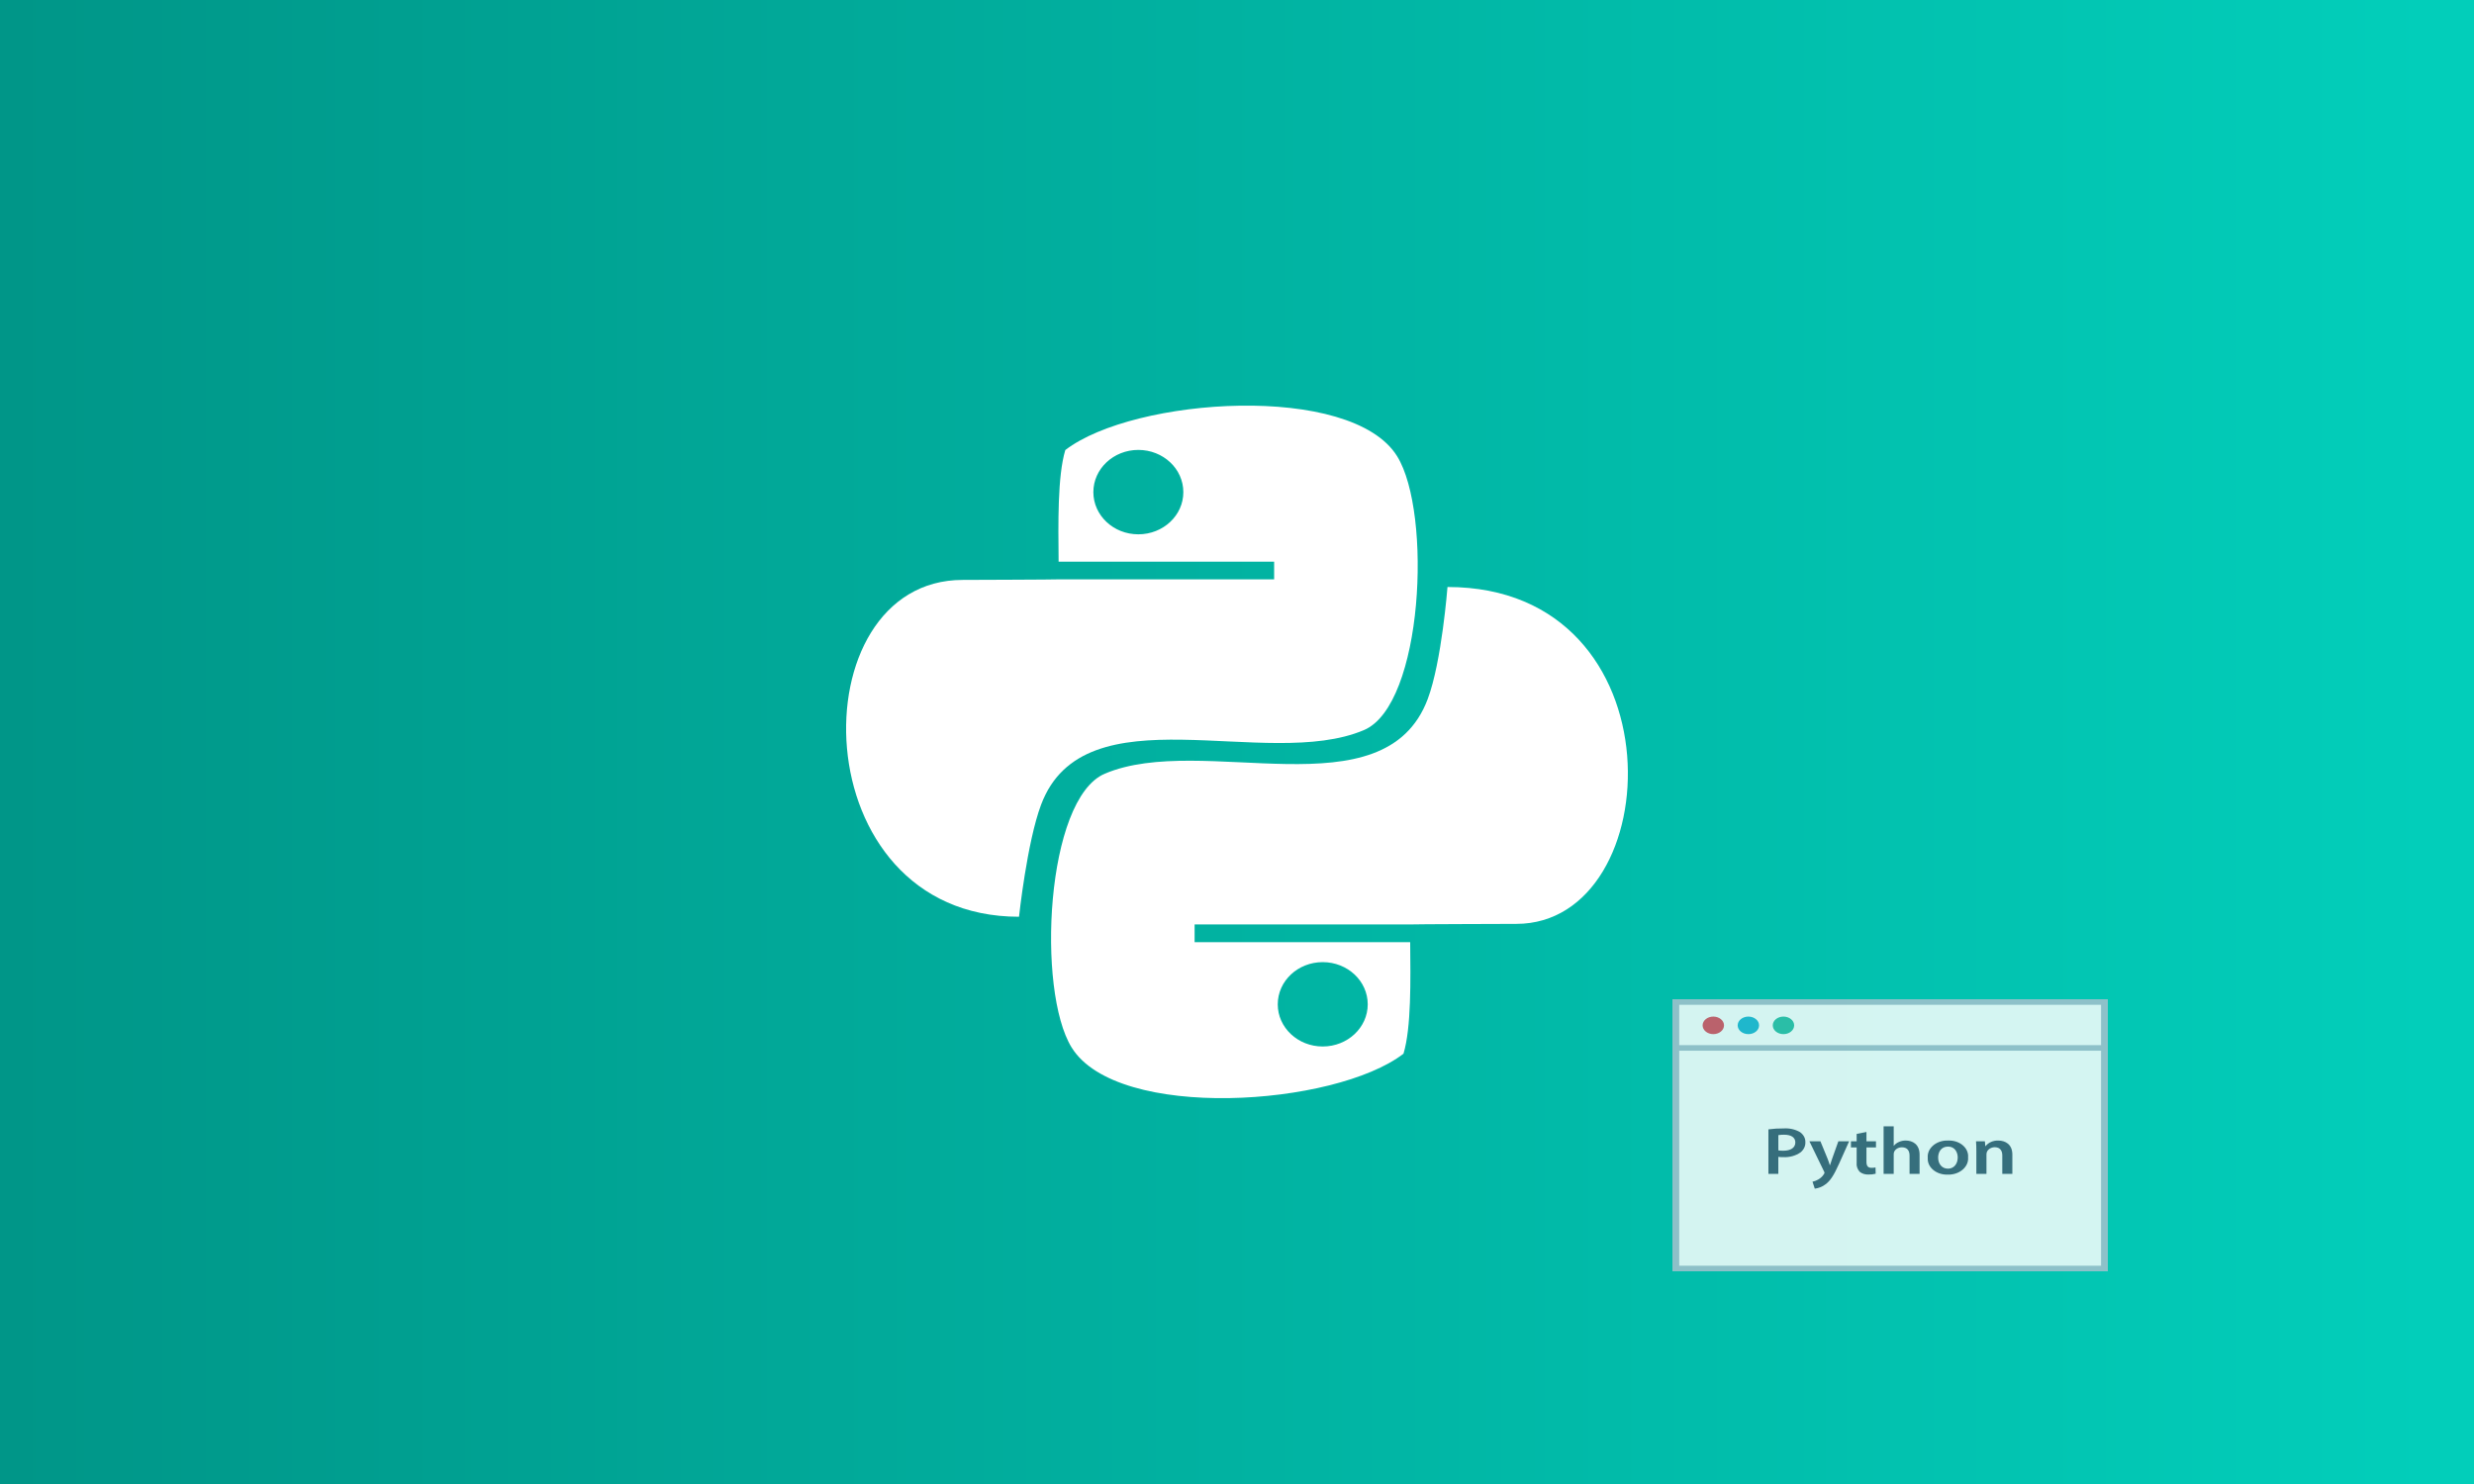 <?xml version="1.0" standalone="no"?><!-- Generator: Gravit.io --><svg xmlns="http://www.w3.org/2000/svg" xmlns:xlink="http://www.w3.org/1999/xlink" style="isolation:isolate" viewBox="0 0 500 300" width="500" height="300"><rect x="0" y="0" width="500" height="300" fill="#333333" stroke="none"/><defs><clipPath id="_clipPath_YZYL0aKlCncnCQOntZQTIVm9nFNLGv7Y"><rect width="500" height="300"/></clipPath></defs><g clip-path="url(#_clipPath_YZYL0aKlCncnCQOntZQTIVm9nFNLGv7Y)"><g id="Group"/><g id="Group"/><g id="Group"/><g id="Group"><g id="Group"><g id="Group"><linearGradient id="_lgradient_16" x1="0%" y1="50%" x2="100%" y2="50%"><stop offset="0.87%" stop-opacity="1" style="stop-color:rgb(0,150,136)"/><stop offset="97.826%" stop-opacity="1" style="stop-color:rgb(2,206,186)"/></linearGradient><rect x="0" y="0" width="500" height="304" transform="matrix(1,0,0,1,0,0)" fill="url(#_lgradient_16)"/></g></g><g id="python" style="opacity:0.83;"><rect x="338.688" y="202.564" width="86.625" height="53.87" transform="matrix(1,0,0,1,0,0)" fill="rgb(255,255,255)"/><g id="Group"><path d=" M 424.625 203.128 L 424.625 255.872 L 339.375 255.872 L 339.375 203.128 L 424.625 203.128 Z  M 426 202 L 338 202 L 338 257 L 426 257 L 426 202 Z " fill="rgb(170,193,206)"/><rect x="338.516" y="211.282" width="86.941" height="1.128" transform="matrix(1,0,0,1,0,0)" fill="rgb(170,193,206)"/></g><path d=" M 344.101 207.284 C 344.101 206.304 345.07 205.508 346.264 205.508 C 347.457 205.508 348.427 206.304 348.427 207.284 C 348.427 208.263 347.457 209.059 346.264 209.059 C 345.07 209.059 344.101 208.263 344.101 207.284 Z " fill="rgb(224,79,95)"/><path d=" M 351.188 207.284 C 351.188 206.304 352.157 205.508 353.351 205.508 C 354.544 205.508 355.513 206.304 355.513 207.284 C 355.513 208.263 354.544 209.059 353.351 209.059 C 352.157 209.059 351.188 208.263 351.188 207.284 Z " fill="rgb(37,182,210)"/><path d=" M 358.279 207.284 C 358.279 206.304 359.248 205.508 360.441 205.508 C 361.635 205.508 362.604 206.304 362.604 207.284 C 362.604 208.263 361.635 209.059 360.441 209.059 C 359.248 209.059 358.279 208.263 358.279 207.284 Z " fill="rgb(50,190,166)"/><g id="Group"><path d=" M 357.397 228.307 C 358.422 228.17 359.46 228.105 360.498 228.118 C 361.664 228.044 362.824 228.308 363.78 228.862 C 364.492 229.367 364.891 230.106 364.868 230.878 C 364.913 231.649 364.564 232.399 363.905 232.949 C 362.934 233.638 361.673 233.989 360.392 233.924 C 360.061 233.928 359.729 233.91 359.402 233.869 L 359.402 237.307 L 357.397 237.307 C 357.397 237.307 357.397 228.307 357.397 228.307 Z  M 359.409 232.557 C 359.735 232.612 360.066 232.636 360.399 232.626 C 361.911 232.626 362.839 232.017 362.839 230.948 C 362.839 229.932 361.981 229.391 360.579 229.391 C 360.186 229.384 359.794 229.411 359.407 229.472 L 359.409 232.557 Z " fill="rgb(65,94,114)"/><path d=" M 367.908 230.715 L 369.36 234.248 C 369.525 234.654 369.69 235.15 369.805 235.534 L 369.853 235.534 C 369.991 235.155 370.128 234.667 370.284 234.235 L 371.536 230.717 L 373.713 230.717 L 371.701 235.209 C 370.601 237.674 369.853 238.768 368.898 239.445 C 368.308 239.897 367.567 240.194 366.77 240.298 L 366.309 238.891 C 366.736 238.801 367.139 238.644 367.495 238.431 C 367.959 238.161 368.335 237.805 368.595 237.389 C 368.669 237.3 368.716 237.197 368.733 237.09 C 368.727 236.976 368.687 236.864 368.617 236.766 L 365.682 230.717 L 367.908 230.715 Z " fill="rgb(65,94,114)"/><path d=" M 377.214 228.834 L 377.214 230.715 L 379.139 230.715 L 379.139 231.957 L 377.214 231.957 L 377.214 234.866 C 377.214 235.665 377.478 236.085 378.253 236.085 C 378.52 236.087 378.785 236.06 379.044 236.003 L 379.077 237.275 C 378.602 237.397 378.106 237.452 377.61 237.439 C 376.961 237.465 376.328 237.268 375.862 236.898 C 375.379 236.37 375.155 235.713 375.235 235.057 L 375.235 231.961 L 374.08 231.961 L 374.08 230.72 L 375.234 230.72 L 375.234 229.227 L 377.214 228.834 Z " fill="rgb(65,94,114)"/><path d=" M 380.68 227.694 L 382.723 227.694 L 382.723 231.62 L 382.756 231.62 C 383.008 231.301 383.353 231.04 383.761 230.862 C 384.184 230.663 384.662 230.561 385.147 230.564 C 386.522 230.564 387.951 231.308 387.951 233.419 L 387.951 237.303 L 385.924 237.303 L 385.924 233.612 C 385.924 232.651 385.495 231.934 384.375 231.934 C 383.661 231.934 383.029 232.311 382.807 232.869 C 382.743 233.03 382.714 233.199 382.723 233.368 L 382.723 237.307 L 380.68 237.307 L 380.68 227.694 Z " fill="rgb(65,94,114)"/><path d=" M 397.753 233.951 C 397.916 235.75 396.271 237.316 394.079 237.449 C 393.93 237.458 393.778 237.46 393.628 237.456 C 391.485 237.524 389.682 236.152 389.6 234.393 C 389.594 234.281 389.597 234.17 389.605 234.059 C 389.442 232.267 391.078 230.705 393.261 230.571 C 393.428 230.561 393.594 230.559 393.76 230.566 C 395.885 230.498 397.676 231.854 397.76 233.599 C 397.766 233.716 397.763 233.833 397.753 233.951 Z  M 391.703 234.02 C 391.703 235.291 392.462 236.253 393.699 236.253 C 394.852 236.253 395.661 235.32 395.661 233.996 C 395.661 232.968 395.1 231.79 393.715 231.79 C 392.278 231.785 391.702 232.923 391.702 234.014 L 391.703 234.02 Z " fill="rgb(65,94,114)"/><path d=" M 399.424 232.679 C 399.424 231.921 399.406 231.285 399.357 230.717 L 401.144 230.717 L 401.242 231.705 L 401.291 231.705 C 401.833 230.977 402.808 230.543 403.847 230.568 C 405.25 230.568 406.701 231.311 406.701 233.397 L 406.701 237.308 L 404.667 237.308 L 404.667 233.584 C 404.667 232.636 404.238 231.918 403.134 231.918 C 402.406 231.932 401.771 232.323 401.551 232.892 C 401.488 233.068 401.459 233.251 401.467 233.434 L 401.467 237.305 L 399.424 237.305 L 399.424 232.679 L 399.424 232.679 Z " fill="rgb(65,94,114)"/></g></g><g id="icon"><g id="Group"><g id="Group"><path d=" M 275.662 147.588 C 287.658 142.488 289.446 103.672 282.369 92.239 C 273.124 77.313 229.177 80.31 215.3 90.979 C 213.707 96.278 213.874 105.896 213.948 113.541 L 257.505 113.541 L 257.505 117.12 L 213.957 117.12 C 213.957 117.172 194.568 117.233 194.568 117.233 C 161.136 117.233 161.831 185.327 205.944 185.327 C 205.944 185.327 207.565 170.245 210.4 162.687 C 219.154 139.361 255.931 155.98 275.662 147.588 Z  M 230.057 108.015 C 225.036 108.015 220.97 104.202 220.97 99.484 C 220.97 94.775 225.036 90.953 230.057 90.953 C 235.087 90.953 239.154 94.775 239.154 99.484 C 239.163 104.193 235.087 108.015 230.057 108.015 Z " fill="rgb(255,255,255)"/><path d=" M 292.54 118.666 C 292.54 118.666 291.382 133.757 288.548 141.307 C 279.794 164.624 243.026 148.013 223.286 156.406 C 211.299 161.505 209.492 200.322 216.579 211.755 C 225.815 226.689 269.761 223.692 283.647 213.015 C 285.241 207.724 285.074 198.107 285 190.461 L 241.433 190.461 L 241.433 186.882 L 284.981 186.882 C 284.981 186.83 306.445 186.769 306.445 186.769 C 337.256 186.769 340.016 118.666 292.54 118.666 Z  M 267.325 194.501 C 272.346 194.501 276.422 198.315 276.422 203.032 C 276.422 207.741 272.346 211.555 267.325 211.555 C 262.304 211.555 258.237 207.741 258.237 203.032 C 258.237 198.315 262.304 194.501 267.325 194.501 Z " fill="rgb(255,255,255)"/></g></g></g></g></g></svg>
